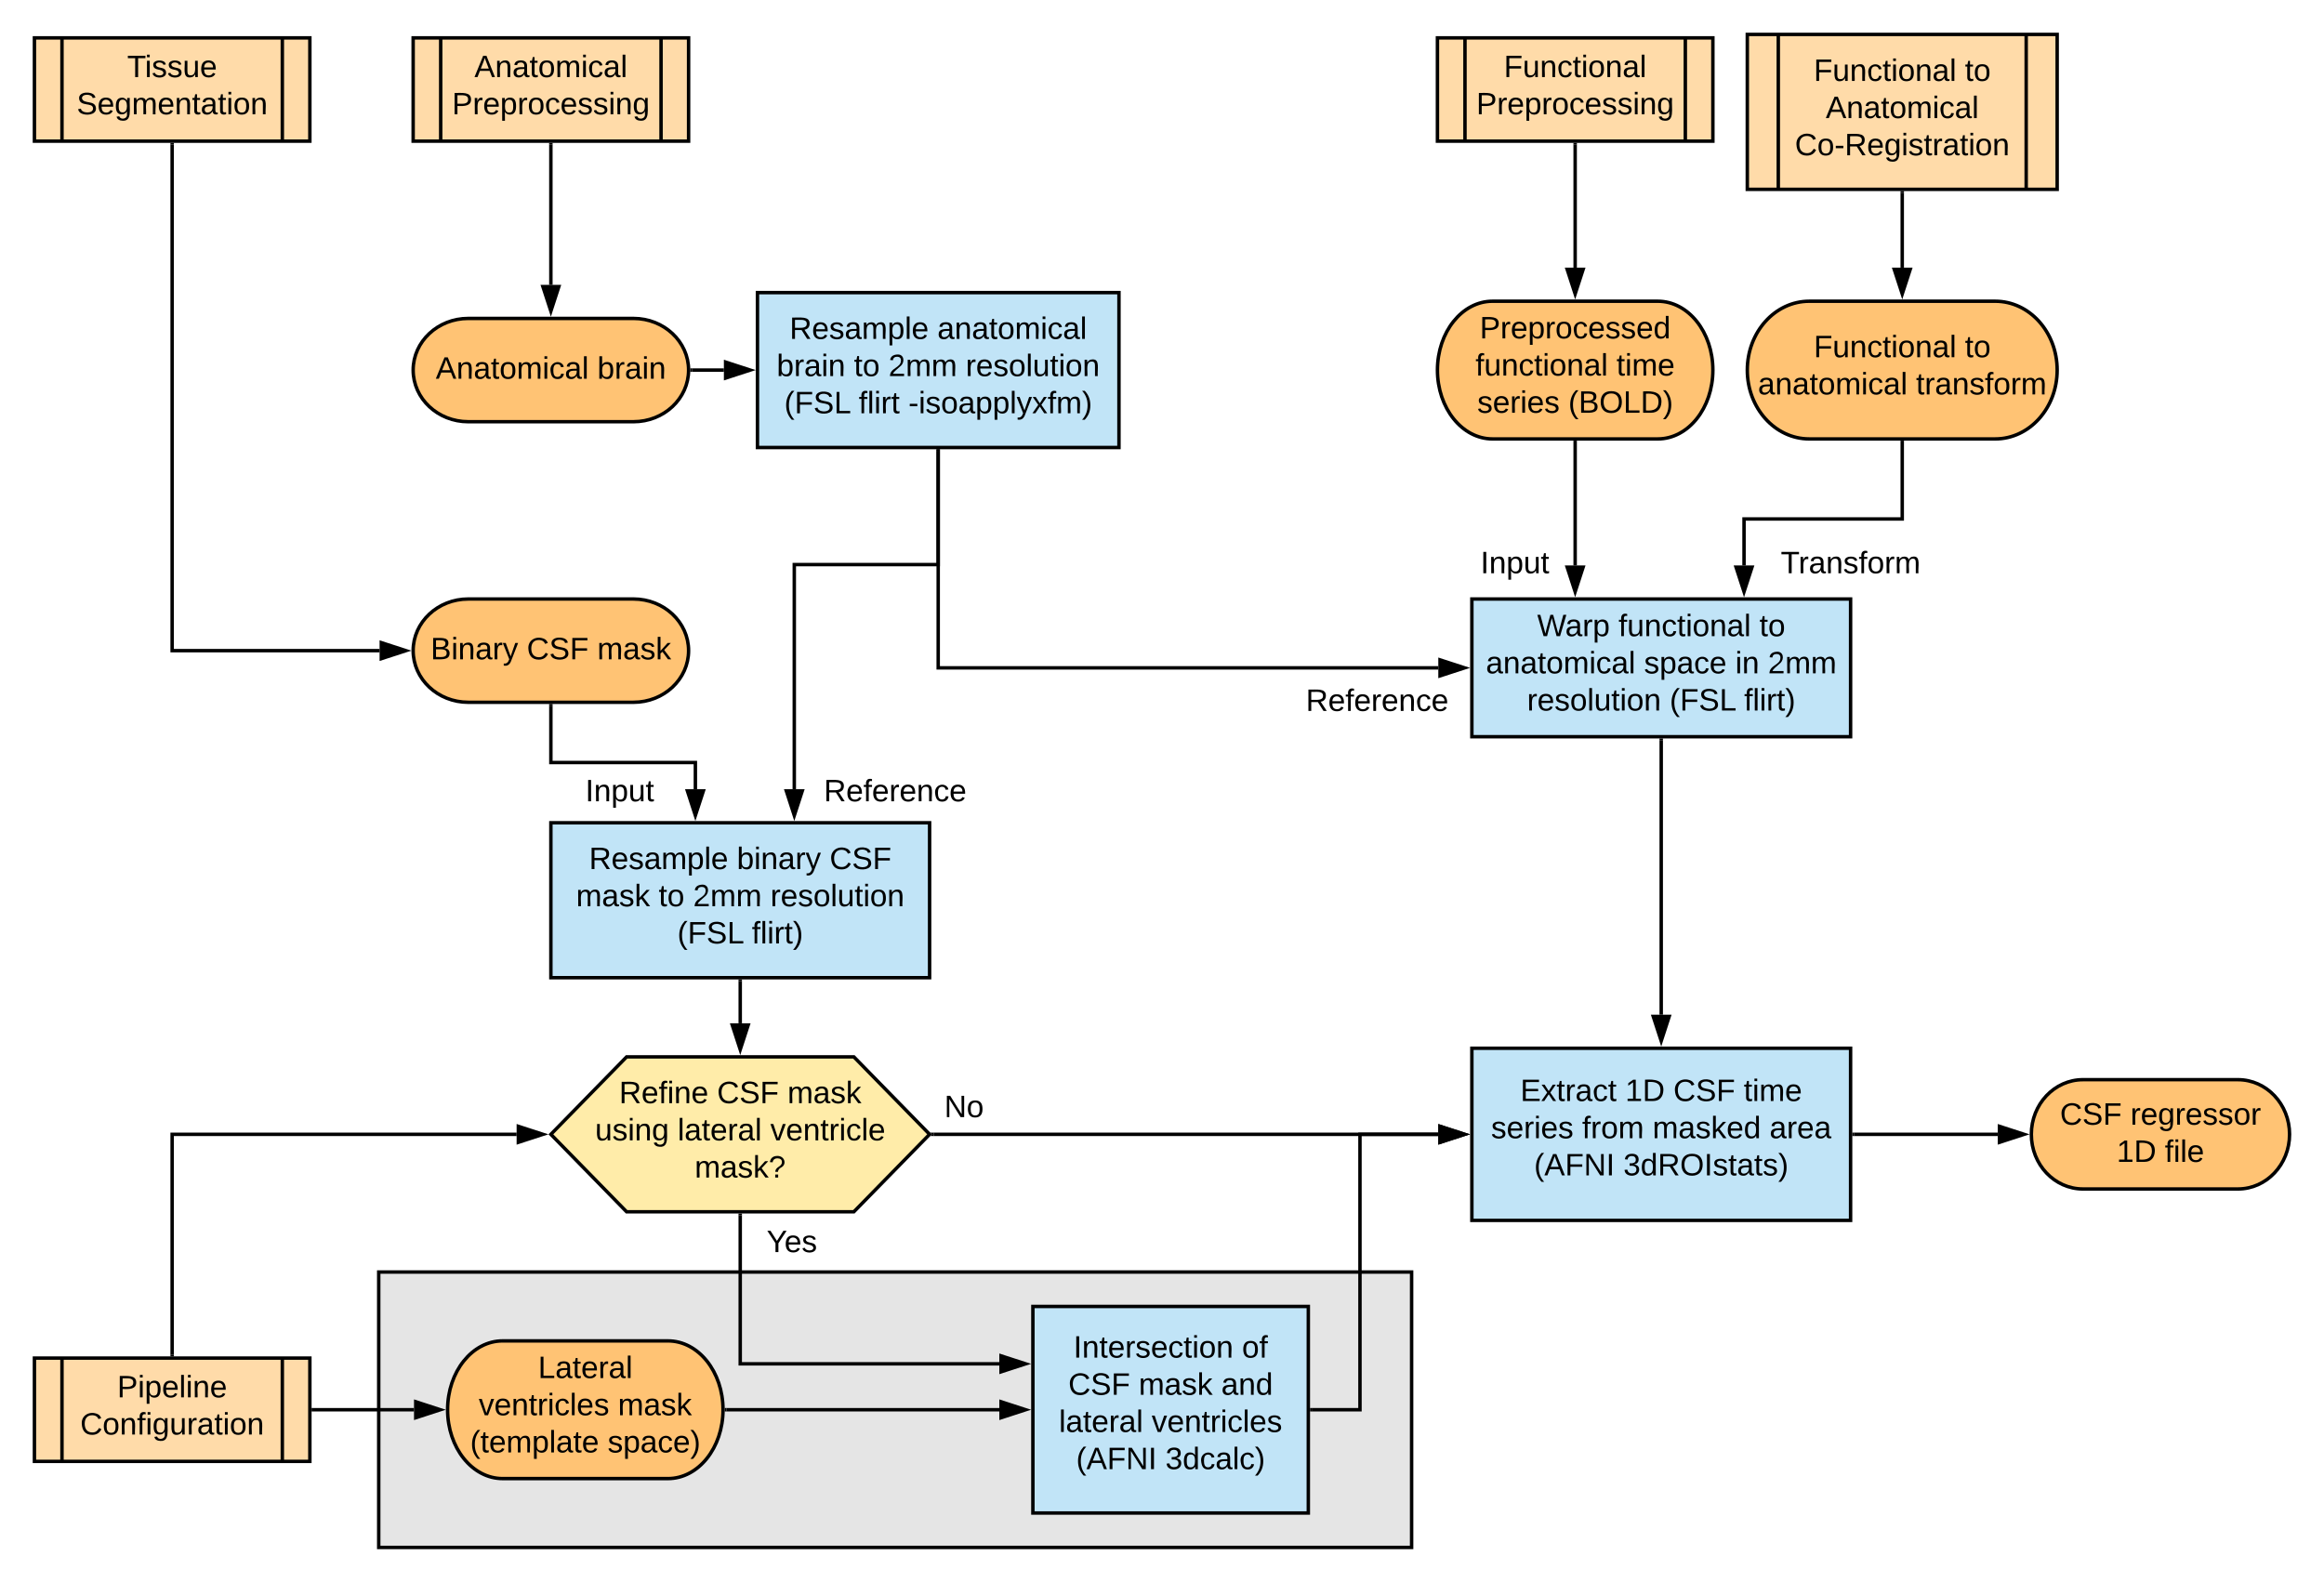<svg xmlns="http://www.w3.org/2000/svg" xmlns:xlink="http://www.w3.org/1999/xlink" xmlns:lucid="lucid" width="1350" height="919"><g transform="translate(-20 -10)" lucid:page-tab-id="0_0"><path d="M240 749h600v160H240z" stroke="#000" stroke-width="2" fill="#e5e5e5"/><path d="M340 488h220v90H340z" stroke="#000" stroke-width="2" fill="#c1e4f7"/><use xlink:href="#a" transform="matrix(1,0,0,1,345,493) translate(17.175 21.9)"/><use xlink:href="#b" transform="matrix(1,0,0,1,345,493) translate(103.025 21.9)"/><use xlink:href="#c" transform="matrix(1,0,0,1,345,493) translate(156.925 21.9)"/><use xlink:href="#d" transform="matrix(1,0,0,1,345,493) translate(9.65 43.5)"/><use xlink:href="#e" transform="matrix(1,0,0,1,345,493) translate(57.6 43.5)"/><use xlink:href="#f" transform="matrix(1,0,0,1,345,493) translate(77.6 43.5)"/><use xlink:href="#g" transform="matrix(1,0,0,1,345,493) translate(122.5 43.5)"/><use xlink:href="#h" transform="matrix(1,0,0,1,345,493) translate(68.475 65.1)"/><use xlink:href="#i" transform="matrix(1,0,0,1,345,493) translate(111.725 65.1)"/><path d="M388 358c17.67 0 32 13.43 32 30s-14.33 30-32 30h-96c-17.67 0-32-13.43-32-30s14.33-30 32-30z" stroke="#000" stroke-width="2" fill="#ffc374"/><use xlink:href="#j" transform="matrix(1,0,0,1,265,363) translate(5.125 30.025)"/><use xlink:href="#k" transform="matrix(1,0,0,1,265,363) translate(61.025 30.025)"/><use xlink:href="#l" transform="matrix(1,0,0,1,265,363) translate(101.925 30.025)"/><path d="M388 195c17.67 0 32 13.43 32 30s-14.33 30-32 30h-96c-17.67 0-32-13.43-32-30s14.33-30 32-30z" stroke="#000" stroke-width="2" fill="#ffc374"/><use xlink:href="#m" transform="matrix(1,0,0,1,265,200) translate(8.125 30.025)"/><use xlink:href="#n" transform="matrix(1,0,0,1,265,200) translate(101.975 30.025)"/><path d="M408 789c17.67 0 32 17.9 32 40s-14.33 40-32 40h-96c-17.67 0-32-17.9-32-40s14.33-40 32-40z" stroke="#000" stroke-width="2" fill="#ffc374"/><use xlink:href="#o" transform="matrix(1,0,0,1,285,794) translate(47.555 16.587)"/><use xlink:href="#p" transform="matrix(1,0,0,1,285,794) translate(13.1 38.188)"/><use xlink:href="#q" transform="matrix(1,0,0,1,285,794) translate(93.95 38.188)"/><use xlink:href="#r" transform="matrix(1,0,0,1,285,794) translate(8.105 59.788)"/><use xlink:href="#s" transform="matrix(1,0,0,1,285,794) translate(87.955 59.788)"/><path d="M620 769h160v120H620z" stroke="#000" stroke-width="2" fill="#c1e4f7"/><use xlink:href="#t" transform="matrix(1,0,0,1,625,774) translate(18.55 24.712)"/><use xlink:href="#u" transform="matrix(1,0,0,1,625,774) translate(116.45 24.712)"/><use xlink:href="#k" transform="matrix(1,0,0,1,625,774) translate(15.575 46.312)"/><use xlink:href="#d" transform="matrix(1,0,0,1,625,774) translate(56.475 46.312)"/><use xlink:href="#v" transform="matrix(1,0,0,1,625,774) translate(104.425 46.312)"/><use xlink:href="#w" transform="matrix(1,0,0,1,625,774) translate(10.15 67.913)"/><use xlink:href="#x" transform="matrix(1,0,0,1,625,774) translate(64 67.913)"/><use xlink:href="#y" transform="matrix(1,0,0,1,625,774) translate(20.125 89.513)"/><use xlink:href="#z" transform="matrix(1,0,0,1,625,774) translate(71.975 89.513)"/><path d="M340 420v33h83.94v15.5" stroke="#000" stroke-width="2" fill="none"/><path d="M341 420.03h-2V419h2z"/><path d="M423.94 483.76l-4.63-14.26h9.28z" stroke="#000" stroke-width="2"/><path d="M983 185c17.67 0 32 17.9 32 40s-14.33 40-32 40h-96c-17.67 0-32-17.9-32-40s14.33-40 32-40z" stroke="#000" stroke-width="2" fill="#ffc374"/><use xlink:href="#A" transform="matrix(1,0,0,1,860,190) translate(19.555 16.587)"/><use xlink:href="#B" transform="matrix(1,0,0,1,860,190) translate(17.1 38.188)"/><use xlink:href="#C" transform="matrix(1,0,0,1,860,190) translate(99 38.188)"/><use xlink:href="#D" transform="matrix(1,0,0,1,860,190) translate(18.13 59.788)"/><use xlink:href="#E" transform="matrix(1,0,0,1,860,190) translate(71.03 59.788)"/><path d="M460 180h210v90H460z" stroke="#000" stroke-width="2" fill="#c1e4f7"/><use xlink:href="#a" transform="matrix(1,0,0,1,465,185) translate(13.65 21.9)"/><use xlink:href="#F" transform="matrix(1,0,0,1,465,185) translate(99.5 21.9)"/><use xlink:href="#G" transform="matrix(1,0,0,1,465,185) translate(6.175 43.5)"/><use xlink:href="#e" transform="matrix(1,0,0,1,465,185) translate(51.075 43.5)"/><use xlink:href="#f" transform="matrix(1,0,0,1,465,185) translate(71.075 43.5)"/><use xlink:href="#g" transform="matrix(1,0,0,1,465,185) translate(115.975 43.5)"/><use xlink:href="#h" transform="matrix(1,0,0,1,465,185) translate(10.575 65.1)"/><use xlink:href="#H" transform="matrix(1,0,0,1,465,185) translate(53.825 65.1)"/><use xlink:href="#I" transform="matrix(1,0,0,1,465,185) translate(82.675 65.1)"/><path d="M422 225h18.5" stroke="#000" stroke-width="2" fill="none"/><path d="M422.03 226h-1.1l.07-.96v-.32l-.06-.72h1.1z"/><path d="M455.76 225l-14.26 4.64v-9.28z" stroke="#000" stroke-width="2"/><path d="M565 272v66h-83.6v130.5" stroke="#000" stroke-width="2" fill="none"/><path d="M566 272.03h-2V271h2z"/><path d="M481.4 483.76l-4.63-14.26h9.27z" stroke="#000" stroke-width="2"/><path d="M875 358h220v80H875z" stroke="#000" stroke-width="2" fill="#c1e4f7"/><use xlink:href="#J" transform="matrix(1,0,0,1,880,363) translate(32.925 16.587)"/><use xlink:href="#B" transform="matrix(1,0,0,1,880,363) translate(80.175 16.587)"/><use xlink:href="#K" transform="matrix(1,0,0,1,880,363) translate(162.075 16.587)"/><use xlink:href="#L" transform="matrix(1,0,0,1,880,363) translate(3.15 38.188)"/><use xlink:href="#M" transform="matrix(1,0,0,1,880,363) translate(95 38.188)"/><use xlink:href="#N" transform="matrix(1,0,0,1,880,363) translate(148 38.188)"/><use xlink:href="#O" transform="matrix(1,0,0,1,880,363) translate(166.95 38.188)"/><use xlink:href="#P" transform="matrix(1,0,0,1,880,363) translate(27.05 59.788)"/><use xlink:href="#h" transform="matrix(1,0,0,1,880,363) translate(109.9 59.788)"/><use xlink:href="#i" transform="matrix(1,0,0,1,880,363) translate(153.15 59.788)"/><path d="M1179 185c19.88 0 36 17.9 36 40s-16.12 40-36 40h-108c-19.88 0-36-17.9-36-40s16.12-40 36-40z" stroke="#000" stroke-width="2" fill="#ffc374"/><use xlink:href="#Q" transform="matrix(1,0,0,1,1040,190) translate(33.58 27.525)"/><use xlink:href="#K" transform="matrix(1,0,0,1,1040,190) translate(121.43 27.525)"/><use xlink:href="#L" transform="matrix(1,0,0,1,1040,190) translate(1.155 49.125)"/><use xlink:href="#R" transform="matrix(1,0,0,1,1040,190) translate(93.005 49.125)"/><path d="M875 619h220v100H875z" stroke="#000" stroke-width="2" fill="#c1e4f7"/><use xlink:href="#S" transform="matrix(1,0,0,1,880,624) translate(23.15 25.65)"/><use xlink:href="#T" transform="matrix(1,0,0,1,880,624) translate(84.1 25.65)"/><use xlink:href="#k" transform="matrix(1,0,0,1,880,624) translate(112.05 25.65)"/><use xlink:href="#C" transform="matrix(1,0,0,1,880,624) translate(152.95 25.65)"/><use xlink:href="#D" transform="matrix(1,0,0,1,880,624) translate(6.15 47.25)"/><use xlink:href="#U" transform="matrix(1,0,0,1,880,624) translate(59.05 47.25)"/><use xlink:href="#V" transform="matrix(1,0,0,1,880,624) translate(99.95 47.25)"/><use xlink:href="#W" transform="matrix(1,0,0,1,880,624) translate(167.9 47.25)"/><use xlink:href="#y" transform="matrix(1,0,0,1,880,624) translate(31.125 68.85)"/><use xlink:href="#X" transform="matrix(1,0,0,1,880,624) translate(82.975 68.85)"/><path d="M782 829h28V669h45.5" stroke="#000" stroke-width="2" fill="none"/><path d="M782.03 830H781v-2h1.03z"/><path d="M870.76 669l-14.26 4.64v-9.28z" stroke="#000" stroke-width="2"/><path d="M985 440v159.5" stroke="#000" stroke-width="2" fill="none"/><path d="M986 440.03h-2V439h2z"/><path d="M985 614.76l-4.64-14.26h9.28z" stroke="#000" stroke-width="2"/><path d="M1320 637.25c16.57 0 30 14.2 30 31.75 0 17.54-13.43 31.75-30 31.75h-90c-16.57 0-30-14.2-30-31.75 0-17.54 13.43-31.75 30-31.75z" stroke="#000" stroke-width="2" fill="#ffc374"/><use xlink:href="#Y" transform="matrix(1,0,0,1,1205,642.25) translate(11.63 21.15)"/><use xlink:href="#Z" transform="matrix(1,0,0,1,1205,642.25) translate(52.53 21.15)"/><use xlink:href="#T" transform="matrix(1,0,0,1,1205,642.25) translate(44.58 42.75)"/><use xlink:href="#aa" transform="matrix(1,0,0,1,1205,642.25) translate(72.53 42.75)"/><path d="M565 272v126h290.5" stroke="#000" stroke-width="2" fill="none"/><path d="M566 272.03h-2V271h2z"/><path d="M870.76 398l-14.26 4.64v-9.28z" stroke="#000" stroke-width="2"/><path d="M935 267v71.5" stroke="#000" stroke-width="2" fill="none"/><path d="M936 267.03h-2V266h2z"/><path d="M935 353.76l-4.64-14.26h9.28z" stroke="#000" stroke-width="2"/><path d="M1125 267v44.5h-91.9v27" stroke="#000" stroke-width="2" fill="none"/><path d="M1126 267.03h-2V266h2z"/><path d="M1033.1 353.76l-4.64-14.26h9.28z" stroke="#000" stroke-width="2"/><path d="M780 308h240v60H780z" stroke="#000" stroke-opacity="0" stroke-width="2" fill="#fff" fill-opacity="0"/><g><use xlink:href="#ab" transform="matrix(1,0,0,1,785,313) translate(95 30.025)"/></g><path d="M700 388h240v60H700z" stroke="#000" stroke-opacity="0" stroke-width="2" fill="#fff" fill-opacity="0"/><g><use xlink:href="#ac" transform="matrix(1,0,0,1,705,393) translate(73.55 30.025)"/></g><path d="M975 308h240v60H975z" stroke="#000" stroke-opacity="0" stroke-width="2" fill="#fff" fill-opacity="0"/><g><use xlink:href="#ad" transform="matrix(1,0,0,1,980,313) translate(74.425 30.025)"/></g><path d="M260 453h240v60H260z" stroke="#000" stroke-opacity="0" stroke-width="2" fill="#fff" fill-opacity="0"/><g><use xlink:href="#ae" transform="matrix(1,0,0,1,265,458) translate(95 17.525)"/><use xlink:href="#af" transform="matrix(1,0,0,1,265,458) translate(115 39.125)"/></g><path d="M420 453h240v60H420z" stroke="#000" stroke-opacity="0" stroke-width="2" fill="#fff" fill-opacity="0"/><g><use xlink:href="#ag" transform="matrix(1,0,0,1,425,458) translate(73.55 17.525)"/><use xlink:href="#af" transform="matrix(1,0,0,1,425,458) translate(115 39.125)"/></g><path d="M384 624h132l44 45-44 45H384l-44-45z" stroke="#000" stroke-width="2" fill="#ffeca9"/><g><use xlink:href="#ah" transform="matrix(1,0,0,1,345,629) translate(34.63 21.9)"/><use xlink:href="#k" transform="matrix(1,0,0,1,345,629) translate(91.53 21.9)"/><use xlink:href="#q" transform="matrix(1,0,0,1,345,629) translate(132.43 21.9)"/><use xlink:href="#ai" transform="matrix(1,0,0,1,345,629) translate(20.68 43.5)"/><use xlink:href="#w" transform="matrix(1,0,0,1,345,629) translate(68.63 43.5)"/><use xlink:href="#aj" transform="matrix(1,0,0,1,345,629) translate(122.48 43.5)"/><use xlink:href="#ak" transform="matrix(1,0,0,1,345,629) translate(78.53 65.1)"/></g><path d="M450 580v24.5" stroke="#000" stroke-width="2" fill="none"/><path d="M451 580.03h-2V579h2z"/><path d="M450 619.76l-4.64-14.26h9.28z" stroke="#000" stroke-width="2"/><path d="M450 716v86.33h150.5" stroke="#000" stroke-width="2" fill="none"/><path d="M451 716.03h-2V715h2z"/><path d="M615.76 802.33l-14.26 4.64v-9.27z" stroke="#000" stroke-width="2"/><path d="M562.4 669h293.1" stroke="#000" stroke-width="2" fill="none"/><path d="M562.42 670h-2l.98-1-.98-1h2z"/><path d="M870.76 669l-14.26 4.64v-9.28z" stroke="#000" stroke-width="2"/><path d="M442 829h158.5" stroke="#000" stroke-width="2" fill="none"/><path d="M442.03 830h-1.1l.07-1-.03-1h1.06z"/><path d="M615.76 829l-14.26 4.64v-9.28z" stroke="#000" stroke-width="2"/><path d="M1097 669h83.5" stroke="#000" stroke-width="2" fill="none"/><path d="M1097.03 670H1096v-2h1.03z"/><path d="M1195.76 669l-14.26 4.64v-9.28z" stroke="#000" stroke-width="2"/><path d="M360 702.4h240v60H360z" stroke="#000" stroke-opacity="0" stroke-width="2" fill="#fff" fill-opacity="0"/><g><use xlink:href="#al" transform="matrix(1,0,0,1,365,707.4) translate(100.325 30.025)"/></g><path d="M460 624h240v60H460z" stroke="#000" stroke-opacity="0" stroke-width="2" fill="#fff" fill-opacity="0"/><g><use xlink:href="#am" transform="matrix(1,0,0,1,465,629) translate(103.525 30.025)"/></g><a xlink:href="http://fcp-indi.github.io/docs/user/anat" target="_top"><path d="M260 32h160v60H260z" stroke="#000" stroke-width="2" fill="#ffdba9"/><path d="M276 32v60m128-60v60" stroke="#000" stroke-width="2" fill="none"/><use xlink:href="#an" transform="matrix(1,0,0,1,285,37) translate(10.575 17.8)"/><use xlink:href="#ao" transform="matrix(1,0,0,1,285,37) translate(-2.425 39.4)"/><path class="lucid-link lucid-hotspot lucid-overlay-hotspot" d="M260 32h160v60H260zM276 32v60m128-60v60" fill="none"/></a><a xlink:href="http://fcp-indi.github.io/docs/user/func" target="_top"><path d="M855 32h160v60H855z" stroke="#000" stroke-width="2" fill="#ffdba9"/><path d="M871 32v60m128-60v60" stroke="#000" stroke-width="2" fill="none"/><use xlink:href="#ap" transform="matrix(1,0,0,1,880,37) translate(13.575 17.8)"/><use xlink:href="#ao" transform="matrix(1,0,0,1,880,37) translate(-2.425 39.4)"/><path class="lucid-link lucid-hotspot lucid-overlay-hotspot" d="M855 32h160v60H855zM871 32v60m128-60v60" fill="none"/></a><path d="M40 32h160v60H40z" stroke="#000" stroke-width="2" fill="#ffdba9"/><path d="M56 32v60m128-60v60" stroke="#000" stroke-width="2" fill="none"/><g><use xlink:href="#aq" transform="matrix(1,0,0,1,65,37) translate(28.875 17.8)"/><use xlink:href="#ar" transform="matrix(1,0,0,1,65,37) translate(-0.45 39.4)"/></g><path d="M1035 30h180v90h-180z" stroke="#000" stroke-width="2" fill="#ffdba9"/><path d="M1053 30v90m144-90v90" stroke="#000" stroke-width="2" fill="none"/><g><use xlink:href="#Q" transform="matrix(1,0,0,1,1062.5,35) translate(11.075 22)"/><use xlink:href="#K" transform="matrix(1,0,0,1,1062.5,35) translate(98.925 22)"/><use xlink:href="#as" transform="matrix(1,0,0,1,1062.5,35) translate(18.075 43.6)"/><use xlink:href="#at" transform="matrix(1,0,0,1,1062.5,35) translate(0.15 65.2)"/></g><a xlink:href="http://fcp-indi.github.io/docs/user/pipeline_config" target="_top"><path d="M40 799h160v60H40z" stroke="#000" stroke-width="2" fill="#ffdba9"/><path d="M56 799v60m128-60v60" stroke="#000" stroke-width="2" fill="none"/><use xlink:href="#au" transform="matrix(1,0,0,1,65,804) translate(23.075 17.8)"/><use xlink:href="#av" transform="matrix(1,0,0,1,65,804) translate(1.6 39.4)"/><path class="lucid-link lucid-hotspot lucid-overlay-hotspot" d="M40 799h160v60H40zM56 799v60m128-60v60" fill="none"/></a><path d="M340 94v81.5" stroke="#000" stroke-width="2" fill="none"/><path d="M341 94.03h-2V93h2z"/><path d="M340 190.76l-4.64-14.26h9.28z" stroke="#000" stroke-width="2"/><path d="M202 829h58.5" stroke="#000" stroke-width="2" fill="none"/><path d="M202.03 830H201v-2h1.03z"/><path d="M275.76 829l-14.26 4.64v-9.28z" stroke="#000" stroke-width="2"/><path d="M935 94v71.5" stroke="#000" stroke-width="2" fill="none"/><path d="M936 94.03h-2V93h2z"/><path d="M935 180.76l-4.64-14.26h9.28z" stroke="#000" stroke-width="2"/><path d="M1125 122v43.5" stroke="#000" stroke-width="2" fill="none"/><path d="M1126 122.03h-2V121h2z"/><path d="M1125 180.76l-4.64-14.26h9.28z" stroke="#000" stroke-width="2"/><path d="M120 797V669h200.1" stroke="#000" stroke-width="2" fill="none"/><path d="M121 798h-2v-1.03h2z"/><path d="M335.37 669l-14.27 4.64v-9.28z" stroke="#000" stroke-width="2"/><path d="M120 94v294h120.5" stroke="#000" stroke-width="2" fill="none"/><path d="M121 94.03h-2V93h2z"/><path d="M255.76 388l-14.26 4.64v-9.28z" stroke="#000" stroke-width="2"/><defs><path d="M233-177c-1 41-23 64-60 70L243 0h-38l-65-103H63V0H30v-248c88 3 205-21 203 71zM63-129c60-2 137 13 137-47 0-61-80-42-137-45v92" id="aw"/><path d="M100-194c63 0 86 42 84 106H49c0 40 14 67 53 68 26 1 43-12 49-29l28 8c-11 28-37 45-77 45C44 4 14-33 15-96c1-61 26-98 85-98zm52 81c6-60-76-77-97-28-3 7-6 17-6 28h103" id="ax"/><path d="M135-143c-3-34-86-38-87 0 15 53 115 12 119 90S17 21 10-45l28-5c4 36 97 45 98 0-10-56-113-15-118-90-4-57 82-63 122-42 12 7 21 19 24 35" id="ay"/><path d="M141-36C126-15 110 5 73 4 37 3 15-17 15-53c-1-64 63-63 125-63 3-35-9-54-41-54-24 1-41 7-42 31l-33-3c5-37 33-52 76-52 45 0 72 20 72 64v82c-1 20 7 32 28 27v20c-31 9-61-2-59-35zM48-53c0 20 12 33 32 33 41-3 63-29 60-74-43 2-92-5-92 41" id="az"/><path d="M210-169c-67 3-38 105-44 169h-31v-121c0-29-5-50-35-48C34-165 62-65 56 0H25l-1-190h30c1 10-1 24 2 32 10-44 99-50 107 0 11-21 27-35 58-36 85-2 47 119 55 194h-31v-121c0-29-5-49-35-48" id="aA"/><path d="M115-194c55 1 70 41 70 98S169 2 115 4C84 4 66-9 55-30l1 105H24l-1-265h31l2 30c10-21 28-34 59-34zm-8 174c40 0 45-34 45-75s-6-73-45-74c-42 0-51 32-51 76 0 43 10 73 51 73" id="aB"/><path d="M24 0v-261h32V0H24" id="aC"/><g id="a"><use transform="matrix(0.05,0,0,0.05,0,0)" xlink:href="#aw"/><use transform="matrix(0.05,0,0,0.05,12.95,0)" xlink:href="#ax"/><use transform="matrix(0.05,0,0,0.05,22.95,0)" xlink:href="#ay"/><use transform="matrix(0.05,0,0,0.05,31.95,0)" xlink:href="#az"/><use transform="matrix(0.05,0,0,0.05,41.95,0)" xlink:href="#aA"/><use transform="matrix(0.05,0,0,0.05,56.9,0)" xlink:href="#aB"/><use transform="matrix(0.05,0,0,0.05,66.9,0)" xlink:href="#aC"/><use transform="matrix(0.05,0,0,0.05,70.85,0)" xlink:href="#ax"/></g><path d="M115-194c53 0 69 39 70 98 0 66-23 100-70 100C84 3 66-7 56-30L54 0H23l1-261h32v101c10-23 28-34 59-34zm-8 174c40 0 45-34 45-75 0-40-5-75-45-74-42 0-51 32-51 76 0 43 10 73 51 73" id="aD"/><path d="M24-231v-30h32v30H24zM24 0v-190h32V0H24" id="aE"/><path d="M117-194c89-4 53 116 60 194h-32v-121c0-31-8-49-39-48C34-167 62-67 57 0H25l-1-190h30c1 10-1 24 2 32 11-22 29-35 61-36" id="aF"/><path d="M114-163C36-179 61-72 57 0H25l-1-190h30c1 12-1 29 2 39 6-27 23-49 58-41v29" id="aG"/><path d="M179-190L93 31C79 59 56 82 12 73V49c39 6 53-20 64-50L1-190h34L92-34l54-156h33" id="aH"/><g id="b"><use transform="matrix(0.05,0,0,0.05,0,0)" xlink:href="#aD"/><use transform="matrix(0.05,0,0,0.05,10,0)" xlink:href="#aE"/><use transform="matrix(0.05,0,0,0.05,13.95,0)" xlink:href="#aF"/><use transform="matrix(0.05,0,0,0.05,23.95,0)" xlink:href="#az"/><use transform="matrix(0.05,0,0,0.05,33.95,0)" xlink:href="#aG"/><use transform="matrix(0.05,0,0,0.05,39.9,0)" xlink:href="#aH"/></g><path d="M212-179c-10-28-35-45-73-45-59 0-87 40-87 99 0 60 29 101 89 101 43 0 62-24 78-52l27 14C228-24 195 4 139 4 59 4 22-46 18-125c-6-104 99-153 187-111 19 9 31 26 39 46" id="aI"/><path d="M185-189c-5-48-123-54-124 2 14 75 158 14 163 119 3 78-121 87-175 55-17-10-28-26-33-46l33-7c5 56 141 63 141-1 0-78-155-14-162-118-5-82 145-84 179-34 5 7 8 16 11 25" id="aJ"/><path d="M63-220v92h138v28H63V0H30v-248h175v28H63" id="aK"/><g id="c"><use transform="matrix(0.05,0,0,0.05,0,0)" xlink:href="#aI"/><use transform="matrix(0.05,0,0,0.05,12.95,0)" xlink:href="#aJ"/><use transform="matrix(0.05,0,0,0.05,24.95,0)" xlink:href="#aK"/></g><path d="M143 0L79-87 56-68V0H24v-261h32v163l83-92h37l-77 82L181 0h-38" id="aL"/><g id="d"><use transform="matrix(0.05,0,0,0.05,0,0)" xlink:href="#aA"/><use transform="matrix(0.05,0,0,0.05,14.95,0)" xlink:href="#az"/><use transform="matrix(0.05,0,0,0.05,24.95,0)" xlink:href="#ay"/><use transform="matrix(0.05,0,0,0.05,33.95,0)" xlink:href="#aL"/></g><path d="M59-47c-2 24 18 29 38 22v24C64 9 27 4 27-40v-127H5v-23h24l9-43h21v43h35v23H59v120" id="aM"/><path d="M100-194c62-1 85 37 85 99 1 63-27 99-86 99S16-35 15-95c0-66 28-99 85-99zM99-20c44 1 53-31 53-75 0-43-8-75-51-75s-53 32-53 75 10 74 51 75" id="aN"/><g id="e"><use transform="matrix(0.05,0,0,0.05,0,0)" xlink:href="#aM"/><use transform="matrix(0.05,0,0,0.05,5,0)" xlink:href="#aN"/></g><path d="M101-251c82-7 93 87 43 132L82-64C71-53 59-42 53-27h129V0H18c2-99 128-94 128-182 0-28-16-43-45-43s-46 15-49 41l-32-3c6-41 34-60 81-64" id="aO"/><g id="f"><use transform="matrix(0.05,0,0,0.05,0,0)" xlink:href="#aO"/><use transform="matrix(0.05,0,0,0.05,10,0)" xlink:href="#aA"/><use transform="matrix(0.05,0,0,0.05,24.95,0)" xlink:href="#aA"/></g><path d="M84 4C-5 8 30-112 23-190h32v120c0 31 7 50 39 49 72-2 45-101 50-169h31l1 190h-30c-1-10 1-25-2-33-11 22-28 36-60 37" id="aP"/><g id="g"><use transform="matrix(0.05,0,0,0.05,0,0)" xlink:href="#aG"/><use transform="matrix(0.05,0,0,0.05,5.95,0)" xlink:href="#ax"/><use transform="matrix(0.05,0,0,0.05,15.95,0)" xlink:href="#ay"/><use transform="matrix(0.05,0,0,0.05,24.95,0)" xlink:href="#aN"/><use transform="matrix(0.05,0,0,0.05,34.95,0)" xlink:href="#aC"/><use transform="matrix(0.05,0,0,0.05,38.9,0)" xlink:href="#aP"/><use transform="matrix(0.05,0,0,0.05,48.9,0)" xlink:href="#aM"/><use transform="matrix(0.05,0,0,0.05,53.9,0)" xlink:href="#aE"/><use transform="matrix(0.05,0,0,0.05,57.85,0)" xlink:href="#aN"/><use transform="matrix(0.05,0,0,0.05,67.85,0)" xlink:href="#aF"/></g><path d="M87 75C49 33 22-17 22-94c0-76 28-126 65-167h31c-38 41-64 92-64 168S80 34 118 75H87" id="aQ"/><path d="M30 0v-248h33v221h125V0H30" id="aR"/><g id="h"><use transform="matrix(0.05,0,0,0.05,0,0)" xlink:href="#aQ"/><use transform="matrix(0.05,0,0,0.05,5.95,0)" xlink:href="#aK"/><use transform="matrix(0.05,0,0,0.05,16.9,0)" xlink:href="#aJ"/><use transform="matrix(0.05,0,0,0.05,28.9,0)" xlink:href="#aR"/></g><path d="M101-234c-31-9-42 10-38 44h38v23H63V0H32v-167H5v-23h27c-7-52 17-82 69-68v24" id="aS"/><path d="M33-261c38 41 65 92 65 168S71 34 33 75H2C39 34 66-17 66-93S39-220 2-261h31" id="aT"/><g id="i"><use transform="matrix(0.05,0,0,0.05,0,0)" xlink:href="#aS"/><use transform="matrix(0.05,0,0,0.05,5,0)" xlink:href="#aC"/><use transform="matrix(0.05,0,0,0.05,8.95,0)" xlink:href="#aE"/><use transform="matrix(0.05,0,0,0.05,12.9,0)" xlink:href="#aG"/><use transform="matrix(0.05,0,0,0.05,18.85,0)" xlink:href="#aM"/><use transform="matrix(0.05,0,0,0.05,23.85,0)" xlink:href="#aT"/></g><path d="M160-131c35 5 61 23 61 61C221 17 115-2 30 0v-248c76 3 177-17 177 60 0 33-19 50-47 57zm-97-11c50-1 110 9 110-42 0-47-63-36-110-37v79zm0 115c55-2 124 14 124-45 0-56-70-42-124-44v89" id="aU"/><g id="j"><use transform="matrix(0.05,0,0,0.05,0,0)" xlink:href="#aU"/><use transform="matrix(0.05,0,0,0.05,12,0)" xlink:href="#aE"/><use transform="matrix(0.05,0,0,0.05,15.95,0)" xlink:href="#aF"/><use transform="matrix(0.05,0,0,0.05,25.95,0)" xlink:href="#az"/><use transform="matrix(0.05,0,0,0.05,35.95,0)" xlink:href="#aG"/><use transform="matrix(0.05,0,0,0.05,41.9,0)" xlink:href="#aH"/></g><g id="k"><use transform="matrix(0.05,0,0,0.05,0,0)" xlink:href="#aI"/><use transform="matrix(0.05,0,0,0.05,12.95,0)" xlink:href="#aJ"/><use transform="matrix(0.05,0,0,0.05,24.95,0)" xlink:href="#aK"/></g><g id="l"><use transform="matrix(0.05,0,0,0.05,0,0)" xlink:href="#aA"/><use transform="matrix(0.05,0,0,0.05,14.95,0)" xlink:href="#az"/><use transform="matrix(0.05,0,0,0.05,24.95,0)" xlink:href="#ay"/><use transform="matrix(0.05,0,0,0.05,33.95,0)" xlink:href="#aL"/></g><path d="M205 0l-28-72H64L36 0H1l101-248h38L239 0h-34zm-38-99l-47-123c-12 45-31 82-46 123h93" id="aV"/><path d="M96-169c-40 0-48 33-48 73s9 75 48 75c24 0 41-14 43-38l32 2c-6 37-31 61-74 61-59 0-76-41-82-99-10-93 101-131 147-64 4 7 5 14 7 22l-32 3c-4-21-16-35-41-35" id="aW"/><g id="m"><use transform="matrix(0.05,0,0,0.05,0,0)" xlink:href="#aV"/><use transform="matrix(0.05,0,0,0.05,12,0)" xlink:href="#aF"/><use transform="matrix(0.05,0,0,0.05,22,0)" xlink:href="#az"/><use transform="matrix(0.05,0,0,0.05,32,0)" xlink:href="#aM"/><use transform="matrix(0.05,0,0,0.05,37,0)" xlink:href="#aN"/><use transform="matrix(0.05,0,0,0.05,47,0)" xlink:href="#aA"/><use transform="matrix(0.05,0,0,0.05,61.95,0)" xlink:href="#aE"/><use transform="matrix(0.05,0,0,0.05,65.9,0)" xlink:href="#aW"/><use transform="matrix(0.05,0,0,0.05,74.9,0)" xlink:href="#az"/><use transform="matrix(0.05,0,0,0.05,84.9,0)" xlink:href="#aC"/></g><g id="n"><use transform="matrix(0.05,0,0,0.05,0,0)" xlink:href="#aD"/><use transform="matrix(0.05,0,0,0.05,10,0)" xlink:href="#aG"/><use transform="matrix(0.05,0,0,0.05,15.95,0)" xlink:href="#az"/><use transform="matrix(0.05,0,0,0.05,25.95,0)" xlink:href="#aE"/><use transform="matrix(0.05,0,0,0.05,29.9,0)" xlink:href="#aF"/></g><g id="o"><use transform="matrix(0.05,0,0,0.05,0,0)" xlink:href="#aR"/><use transform="matrix(0.05,0,0,0.05,10,0)" xlink:href="#az"/><use transform="matrix(0.05,0,0,0.05,20,0)" xlink:href="#aM"/><use transform="matrix(0.05,0,0,0.05,25,0)" xlink:href="#ax"/><use transform="matrix(0.05,0,0,0.05,35,0)" xlink:href="#aG"/><use transform="matrix(0.05,0,0,0.05,40.95,0)" xlink:href="#az"/><use transform="matrix(0.05,0,0,0.05,50.95,0)" xlink:href="#aC"/></g><path d="M108 0H70L1-190h34L89-25l56-165h34" id="aX"/><g id="p"><use transform="matrix(0.05,0,0,0.05,0,0)" xlink:href="#aX"/><use transform="matrix(0.05,0,0,0.05,9,0)" xlink:href="#ax"/><use transform="matrix(0.05,0,0,0.05,19,0)" xlink:href="#aF"/><use transform="matrix(0.05,0,0,0.05,29,0)" xlink:href="#aM"/><use transform="matrix(0.05,0,0,0.05,34,0)" xlink:href="#aG"/><use transform="matrix(0.05,0,0,0.05,39.95,0)" xlink:href="#aE"/><use transform="matrix(0.05,0,0,0.05,43.9,0)" xlink:href="#aW"/><use transform="matrix(0.05,0,0,0.05,52.9,0)" xlink:href="#aC"/><use transform="matrix(0.05,0,0,0.05,56.85,0)" xlink:href="#ax"/><use transform="matrix(0.05,0,0,0.05,66.85,0)" xlink:href="#ay"/></g><g id="q"><use transform="matrix(0.05,0,0,0.05,0,0)" xlink:href="#aA"/><use transform="matrix(0.05,0,0,0.05,14.95,0)" xlink:href="#az"/><use transform="matrix(0.05,0,0,0.05,24.95,0)" xlink:href="#ay"/><use transform="matrix(0.05,0,0,0.05,33.95,0)" xlink:href="#aL"/></g><g id="r"><use transform="matrix(0.05,0,0,0.05,0,0)" xlink:href="#aQ"/><use transform="matrix(0.05,0,0,0.05,5.95,0)" xlink:href="#aM"/><use transform="matrix(0.05,0,0,0.05,10.95,0)" xlink:href="#ax"/><use transform="matrix(0.05,0,0,0.05,20.95,0)" xlink:href="#aA"/><use transform="matrix(0.05,0,0,0.05,35.9,0)" xlink:href="#aB"/><use transform="matrix(0.05,0,0,0.05,45.9,0)" xlink:href="#aC"/><use transform="matrix(0.05,0,0,0.05,49.85,0)" xlink:href="#az"/><use transform="matrix(0.05,0,0,0.05,59.85,0)" xlink:href="#aM"/><use transform="matrix(0.05,0,0,0.05,64.85,0)" xlink:href="#ax"/></g><g id="s"><use transform="matrix(0.05,0,0,0.05,0,0)" xlink:href="#ay"/><use transform="matrix(0.05,0,0,0.05,9,0)" xlink:href="#aB"/><use transform="matrix(0.05,0,0,0.05,19,0)" xlink:href="#az"/><use transform="matrix(0.05,0,0,0.05,29,0)" xlink:href="#aW"/><use transform="matrix(0.05,0,0,0.05,38,0)" xlink:href="#ax"/><use transform="matrix(0.05,0,0,0.05,48,0)" xlink:href="#aT"/></g><path d="M33 0v-248h34V0H33" id="aY"/><g id="t"><use transform="matrix(0.05,0,0,0.05,0,0)" xlink:href="#aY"/><use transform="matrix(0.05,0,0,0.05,5,0)" xlink:href="#aF"/><use transform="matrix(0.05,0,0,0.05,15,0)" xlink:href="#aM"/><use transform="matrix(0.05,0,0,0.05,20,0)" xlink:href="#ax"/><use transform="matrix(0.05,0,0,0.05,30,0)" xlink:href="#aG"/><use transform="matrix(0.05,0,0,0.05,35.95,0)" xlink:href="#ay"/><use transform="matrix(0.05,0,0,0.05,44.95,0)" xlink:href="#ax"/><use transform="matrix(0.05,0,0,0.05,54.95,0)" xlink:href="#aW"/><use transform="matrix(0.05,0,0,0.05,63.95,0)" xlink:href="#aM"/><use transform="matrix(0.05,0,0,0.05,68.95,0)" xlink:href="#aE"/><use transform="matrix(0.05,0,0,0.05,72.9,0)" xlink:href="#aN"/><use transform="matrix(0.05,0,0,0.05,82.9,0)" xlink:href="#aF"/></g><g id="u"><use transform="matrix(0.05,0,0,0.05,0,0)" xlink:href="#aN"/><use transform="matrix(0.05,0,0,0.05,10,0)" xlink:href="#aS"/></g><path d="M85-194c31 0 48 13 60 33l-1-100h32l1 261h-30c-2-10 0-23-3-31C134-8 116 4 85 4 32 4 16-35 15-94c0-66 23-100 70-100zm9 24c-40 0-46 34-46 75 0 40 6 74 45 74 42 0 51-32 51-76 0-42-9-74-50-73" id="aZ"/><g id="v"><use transform="matrix(0.05,0,0,0.05,0,0)" xlink:href="#az"/><use transform="matrix(0.05,0,0,0.05,10,0)" xlink:href="#aF"/><use transform="matrix(0.05,0,0,0.05,20,0)" xlink:href="#aZ"/></g><g id="w"><use transform="matrix(0.05,0,0,0.05,0,0)" xlink:href="#aC"/><use transform="matrix(0.05,0,0,0.05,3.95,0)" xlink:href="#az"/><use transform="matrix(0.05,0,0,0.05,13.95,0)" xlink:href="#aM"/><use transform="matrix(0.05,0,0,0.05,18.95,0)" xlink:href="#ax"/><use transform="matrix(0.05,0,0,0.05,28.95,0)" xlink:href="#aG"/><use transform="matrix(0.05,0,0,0.05,34.9,0)" xlink:href="#az"/><use transform="matrix(0.05,0,0,0.05,44.9,0)" xlink:href="#aC"/></g><g id="x"><use transform="matrix(0.05,0,0,0.05,0,0)" xlink:href="#aX"/><use transform="matrix(0.05,0,0,0.05,9,0)" xlink:href="#ax"/><use transform="matrix(0.05,0,0,0.05,19,0)" xlink:href="#aF"/><use transform="matrix(0.05,0,0,0.05,29,0)" xlink:href="#aM"/><use transform="matrix(0.05,0,0,0.05,34,0)" xlink:href="#aG"/><use transform="matrix(0.05,0,0,0.05,39.95,0)" xlink:href="#aE"/><use transform="matrix(0.05,0,0,0.05,43.9,0)" xlink:href="#aW"/><use transform="matrix(0.05,0,0,0.05,52.9,0)" xlink:href="#aC"/><use transform="matrix(0.05,0,0,0.05,56.85,0)" xlink:href="#ax"/><use transform="matrix(0.05,0,0,0.05,66.85,0)" xlink:href="#ay"/></g><path d="M190 0L58-211 59 0H30v-248h39L202-35l-2-213h31V0h-41" id="ba"/><g id="y"><use transform="matrix(0.05,0,0,0.05,0,0)" xlink:href="#aQ"/><use transform="matrix(0.05,0,0,0.05,5.95,0)" xlink:href="#aV"/><use transform="matrix(0.05,0,0,0.05,17.95,0)" xlink:href="#aK"/><use transform="matrix(0.05,0,0,0.05,28.9,0)" xlink:href="#ba"/><use transform="matrix(0.05,0,0,0.05,41.85,0)" xlink:href="#aY"/></g><path d="M126-127c33 6 58 20 58 59 0 88-139 92-164 29-3-8-5-16-6-25l32-3c6 27 21 44 54 44 32 0 52-15 52-46 0-38-36-46-79-43v-28c39 1 72-4 72-42 0-27-17-43-46-43-28 0-47 15-49 41l-32-3c6-42 35-63 81-64 48-1 79 21 79 65 0 36-21 52-52 59" id="bb"/><g id="z"><use transform="matrix(0.05,0,0,0.05,0,0)" xlink:href="#bb"/><use transform="matrix(0.05,0,0,0.05,10,0)" xlink:href="#aZ"/><use transform="matrix(0.05,0,0,0.05,20,0)" xlink:href="#aW"/><use transform="matrix(0.05,0,0,0.05,29,0)" xlink:href="#az"/><use transform="matrix(0.05,0,0,0.05,39,0)" xlink:href="#aC"/><use transform="matrix(0.05,0,0,0.05,42.95,0)" xlink:href="#aW"/><use transform="matrix(0.05,0,0,0.05,51.95,0)" xlink:href="#aT"/></g><path d="M30-248c87 1 191-15 191 75 0 78-77 80-158 76V0H30v-248zm33 125c57 0 124 11 124-50 0-59-68-47-124-48v98" id="bc"/><g id="A"><use transform="matrix(0.05,0,0,0.05,0,0)" xlink:href="#bc"/><use transform="matrix(0.05,0,0,0.05,12,0)" xlink:href="#aG"/><use transform="matrix(0.05,0,0,0.05,17.95,0)" xlink:href="#ax"/><use transform="matrix(0.05,0,0,0.05,27.95,0)" xlink:href="#aB"/><use transform="matrix(0.05,0,0,0.05,37.95,0)" xlink:href="#aG"/><use transform="matrix(0.05,0,0,0.05,43.9,0)" xlink:href="#aN"/><use transform="matrix(0.05,0,0,0.05,53.9,0)" xlink:href="#aW"/><use transform="matrix(0.05,0,0,0.05,62.9,0)" xlink:href="#ax"/><use transform="matrix(0.05,0,0,0.05,72.9,0)" xlink:href="#ay"/><use transform="matrix(0.05,0,0,0.05,81.9,0)" xlink:href="#ay"/><use transform="matrix(0.05,0,0,0.05,90.9,0)" xlink:href="#ax"/><use transform="matrix(0.05,0,0,0.05,100.9,0)" xlink:href="#aZ"/></g><g id="B"><use transform="matrix(0.05,0,0,0.05,0,0)" xlink:href="#aS"/><use transform="matrix(0.05,0,0,0.05,5,0)" xlink:href="#aP"/><use transform="matrix(0.05,0,0,0.05,15,0)" xlink:href="#aF"/><use transform="matrix(0.05,0,0,0.05,25,0)" xlink:href="#aW"/><use transform="matrix(0.05,0,0,0.05,34,0)" xlink:href="#aM"/><use transform="matrix(0.05,0,0,0.05,39,0)" xlink:href="#aE"/><use transform="matrix(0.05,0,0,0.05,42.95,0)" xlink:href="#aN"/><use transform="matrix(0.05,0,0,0.05,52.95,0)" xlink:href="#aF"/><use transform="matrix(0.05,0,0,0.05,62.95,0)" xlink:href="#az"/><use transform="matrix(0.05,0,0,0.05,72.95,0)" xlink:href="#aC"/></g><g id="C"><use transform="matrix(0.05,0,0,0.05,0,0)" xlink:href="#aM"/><use transform="matrix(0.05,0,0,0.05,5,0)" xlink:href="#aE"/><use transform="matrix(0.05,0,0,0.05,8.95,0)" xlink:href="#aA"/><use transform="matrix(0.05,0,0,0.05,23.9,0)" xlink:href="#ax"/></g><g id="D"><use transform="matrix(0.05,0,0,0.05,0,0)" xlink:href="#ay"/><use transform="matrix(0.05,0,0,0.05,9,0)" xlink:href="#ax"/><use transform="matrix(0.05,0,0,0.05,19,0)" xlink:href="#aG"/><use transform="matrix(0.05,0,0,0.05,24.95,0)" xlink:href="#aE"/><use transform="matrix(0.05,0,0,0.05,28.9,0)" xlink:href="#ax"/><use transform="matrix(0.05,0,0,0.05,38.9,0)" xlink:href="#ay"/></g><path d="M140-251c81 0 123 46 123 126C263-46 219 4 140 4 59 4 17-45 17-125s42-126 123-126zm0 227c63 0 89-41 89-101s-29-99-89-99c-61 0-89 39-89 99S79-25 140-24" id="bd"/><path d="M30-248c118-7 216 8 213 122C240-48 200 0 122 0H30v-248zM63-27c89 8 146-16 146-99s-60-101-146-95v194" id="be"/><g id="E"><use transform="matrix(0.05,0,0,0.05,0,0)" xlink:href="#aQ"/><use transform="matrix(0.05,0,0,0.05,5.95,0)" xlink:href="#aU"/><use transform="matrix(0.05,0,0,0.05,17.95,0)" xlink:href="#bd"/><use transform="matrix(0.05,0,0,0.05,31.95,0)" xlink:href="#aR"/><use transform="matrix(0.05,0,0,0.05,41.95,0)" xlink:href="#be"/><use transform="matrix(0.05,0,0,0.05,54.9,0)" xlink:href="#aT"/></g><g id="F"><use transform="matrix(0.05,0,0,0.05,0,0)" xlink:href="#az"/><use transform="matrix(0.05,0,0,0.05,10,0)" xlink:href="#aF"/><use transform="matrix(0.05,0,0,0.05,20,0)" xlink:href="#az"/><use transform="matrix(0.05,0,0,0.05,30,0)" xlink:href="#aM"/><use transform="matrix(0.05,0,0,0.05,35,0)" xlink:href="#aN"/><use transform="matrix(0.05,0,0,0.05,45,0)" xlink:href="#aA"/><use transform="matrix(0.05,0,0,0.05,59.95,0)" xlink:href="#aE"/><use transform="matrix(0.05,0,0,0.05,63.9,0)" xlink:href="#aW"/><use transform="matrix(0.05,0,0,0.05,72.9,0)" xlink:href="#az"/><use transform="matrix(0.05,0,0,0.05,82.9,0)" xlink:href="#aC"/></g><g id="G"><use transform="matrix(0.05,0,0,0.05,0,0)" xlink:href="#aD"/><use transform="matrix(0.05,0,0,0.05,10,0)" xlink:href="#aG"/><use transform="matrix(0.05,0,0,0.05,15.95,0)" xlink:href="#az"/><use transform="matrix(0.05,0,0,0.05,25.95,0)" xlink:href="#aE"/><use transform="matrix(0.05,0,0,0.05,29.9,0)" xlink:href="#aF"/></g><g id="H"><use transform="matrix(0.05,0,0,0.05,0,0)" xlink:href="#aS"/><use transform="matrix(0.05,0,0,0.05,5,0)" xlink:href="#aC"/><use transform="matrix(0.05,0,0,0.05,8.95,0)" xlink:href="#aE"/><use transform="matrix(0.05,0,0,0.05,12.9,0)" xlink:href="#aG"/><use transform="matrix(0.05,0,0,0.05,18.85,0)" xlink:href="#aM"/></g><path d="M16-82v-28h88v28H16" id="bf"/><path d="M141 0L90-78 38 0H4l68-98-65-92h35l48 74 47-74h35l-64 92 68 98h-35" id="bg"/><g id="I"><use transform="matrix(0.05,0,0,0.05,0,0)" xlink:href="#bf"/><use transform="matrix(0.05,0,0,0.05,5.95,0)" xlink:href="#aE"/><use transform="matrix(0.05,0,0,0.05,9.9,0)" xlink:href="#ay"/><use transform="matrix(0.05,0,0,0.05,18.9,0)" xlink:href="#aN"/><use transform="matrix(0.05,0,0,0.05,28.9,0)" xlink:href="#az"/><use transform="matrix(0.05,0,0,0.05,38.9,0)" xlink:href="#aB"/><use transform="matrix(0.05,0,0,0.05,48.9,0)" xlink:href="#aB"/><use transform="matrix(0.05,0,0,0.05,58.9,0)" xlink:href="#aC"/><use transform="matrix(0.05,0,0,0.05,62.85,0)" xlink:href="#aH"/><use transform="matrix(0.05,0,0,0.05,71.85,0)" xlink:href="#bg"/><use transform="matrix(0.05,0,0,0.05,80.85,0)" xlink:href="#aS"/><use transform="matrix(0.05,0,0,0.05,85.85,0)" xlink:href="#aA"/><use transform="matrix(0.05,0,0,0.05,100.8,0)" xlink:href="#aT"/></g><path d="M266 0h-40l-56-210L115 0H75L2-248h35L96-30l15-64 43-154h32l59 218 59-218h35" id="bh"/><g id="J"><use transform="matrix(0.05,0,0,0.05,0,0)" xlink:href="#bh"/><use transform="matrix(0.05,0,0,0.05,16.3,0)" xlink:href="#az"/><use transform="matrix(0.05,0,0,0.05,26.3,0)" xlink:href="#aG"/><use transform="matrix(0.05,0,0,0.05,32.25,0)" xlink:href="#aB"/></g><g id="K"><use transform="matrix(0.05,0,0,0.05,0,0)" xlink:href="#aM"/><use transform="matrix(0.05,0,0,0.05,5,0)" xlink:href="#aN"/></g><g id="L"><use transform="matrix(0.05,0,0,0.05,0,0)" xlink:href="#az"/><use transform="matrix(0.05,0,0,0.05,10,0)" xlink:href="#aF"/><use transform="matrix(0.05,0,0,0.05,20,0)" xlink:href="#az"/><use transform="matrix(0.05,0,0,0.05,30,0)" xlink:href="#aM"/><use transform="matrix(0.05,0,0,0.05,35,0)" xlink:href="#aN"/><use transform="matrix(0.05,0,0,0.05,45,0)" xlink:href="#aA"/><use transform="matrix(0.05,0,0,0.05,59.95,0)" xlink:href="#aE"/><use transform="matrix(0.05,0,0,0.05,63.9,0)" xlink:href="#aW"/><use transform="matrix(0.05,0,0,0.05,72.9,0)" xlink:href="#az"/><use transform="matrix(0.05,0,0,0.05,82.9,0)" xlink:href="#aC"/></g><g id="M"><use transform="matrix(0.05,0,0,0.05,0,0)" xlink:href="#ay"/><use transform="matrix(0.05,0,0,0.05,9,0)" xlink:href="#aB"/><use transform="matrix(0.05,0,0,0.05,19,0)" xlink:href="#az"/><use transform="matrix(0.05,0,0,0.05,29,0)" xlink:href="#aW"/><use transform="matrix(0.05,0,0,0.05,38,0)" xlink:href="#ax"/></g><g id="N"><use transform="matrix(0.05,0,0,0.05,0,0)" xlink:href="#aE"/><use transform="matrix(0.05,0,0,0.05,3.95,0)" xlink:href="#aF"/></g><g id="O"><use transform="matrix(0.05,0,0,0.05,0,0)" xlink:href="#aO"/><use transform="matrix(0.05,0,0,0.05,10,0)" xlink:href="#aA"/><use transform="matrix(0.05,0,0,0.05,24.95,0)" xlink:href="#aA"/></g><g id="P"><use transform="matrix(0.05,0,0,0.05,0,0)" xlink:href="#aG"/><use transform="matrix(0.05,0,0,0.05,5.95,0)" xlink:href="#ax"/><use transform="matrix(0.05,0,0,0.05,15.95,0)" xlink:href="#ay"/><use transform="matrix(0.05,0,0,0.05,24.95,0)" xlink:href="#aN"/><use transform="matrix(0.05,0,0,0.05,34.95,0)" xlink:href="#aC"/><use transform="matrix(0.05,0,0,0.05,38.9,0)" xlink:href="#aP"/><use transform="matrix(0.05,0,0,0.05,48.9,0)" xlink:href="#aM"/><use transform="matrix(0.05,0,0,0.05,53.9,0)" xlink:href="#aE"/><use transform="matrix(0.05,0,0,0.05,57.85,0)" xlink:href="#aN"/><use transform="matrix(0.05,0,0,0.05,67.85,0)" xlink:href="#aF"/></g><g id="Q"><use transform="matrix(0.05,0,0,0.05,0,0)" xlink:href="#aK"/><use transform="matrix(0.05,0,0,0.05,10.95,0)" xlink:href="#aP"/><use transform="matrix(0.05,0,0,0.05,20.95,0)" xlink:href="#aF"/><use transform="matrix(0.05,0,0,0.05,30.95,0)" xlink:href="#aW"/><use transform="matrix(0.05,0,0,0.05,39.95,0)" xlink:href="#aM"/><use transform="matrix(0.05,0,0,0.05,44.95,0)" xlink:href="#aE"/><use transform="matrix(0.05,0,0,0.05,48.9,0)" xlink:href="#aN"/><use transform="matrix(0.05,0,0,0.05,58.9,0)" xlink:href="#aF"/><use transform="matrix(0.05,0,0,0.05,68.9,0)" xlink:href="#az"/><use transform="matrix(0.05,0,0,0.05,78.9,0)" xlink:href="#aC"/></g><g id="R"><use transform="matrix(0.05,0,0,0.05,0,0)" xlink:href="#aM"/><use transform="matrix(0.05,0,0,0.05,5,0)" xlink:href="#aG"/><use transform="matrix(0.05,0,0,0.05,10.95,0)" xlink:href="#az"/><use transform="matrix(0.05,0,0,0.05,20.95,0)" xlink:href="#aF"/><use transform="matrix(0.05,0,0,0.05,30.95,0)" xlink:href="#ay"/><use transform="matrix(0.05,0,0,0.05,39.95,0)" xlink:href="#aS"/><use transform="matrix(0.05,0,0,0.05,44.95,0)" xlink:href="#aN"/><use transform="matrix(0.05,0,0,0.05,54.95,0)" xlink:href="#aG"/><use transform="matrix(0.05,0,0,0.05,60.9,0)" xlink:href="#aA"/></g><path d="M30 0v-248h187v28H63v79h144v27H63v87h162V0H30" id="bi"/><g id="S"><use transform="matrix(0.05,0,0,0.05,0,0)" xlink:href="#bi"/><use transform="matrix(0.05,0,0,0.05,12,0)" xlink:href="#bg"/><use transform="matrix(0.05,0,0,0.05,21,0)" xlink:href="#aM"/><use transform="matrix(0.05,0,0,0.05,26,0)" xlink:href="#aG"/><use transform="matrix(0.05,0,0,0.05,31.95,0)" xlink:href="#az"/><use transform="matrix(0.05,0,0,0.05,41.95,0)" xlink:href="#aW"/><use transform="matrix(0.05,0,0,0.05,50.95,0)" xlink:href="#aM"/></g><path d="M27 0v-27h64v-190l-56 39v-29l58-41h29v221h61V0H27" id="bj"/><g id="T"><use transform="matrix(0.05,0,0,0.05,0,0)" xlink:href="#bj"/><use transform="matrix(0.05,0,0,0.05,10,0)" xlink:href="#be"/></g><g id="U"><use transform="matrix(0.05,0,0,0.05,0,0)" xlink:href="#aS"/><use transform="matrix(0.05,0,0,0.05,5,0)" xlink:href="#aG"/><use transform="matrix(0.05,0,0,0.05,10.95,0)" xlink:href="#aN"/><use transform="matrix(0.05,0,0,0.05,20.95,0)" xlink:href="#aA"/></g><g id="V"><use transform="matrix(0.05,0,0,0.05,0,0)" xlink:href="#aA"/><use transform="matrix(0.05,0,0,0.05,14.95,0)" xlink:href="#az"/><use transform="matrix(0.05,0,0,0.05,24.95,0)" xlink:href="#ay"/><use transform="matrix(0.05,0,0,0.05,33.95,0)" xlink:href="#aL"/><use transform="matrix(0.05,0,0,0.05,42.95,0)" xlink:href="#ax"/><use transform="matrix(0.05,0,0,0.05,52.95,0)" xlink:href="#aZ"/></g><g id="W"><use transform="matrix(0.05,0,0,0.05,0,0)" xlink:href="#az"/><use transform="matrix(0.05,0,0,0.05,10,0)" xlink:href="#aG"/><use transform="matrix(0.05,0,0,0.05,15.95,0)" xlink:href="#ax"/><use transform="matrix(0.05,0,0,0.05,25.95,0)" xlink:href="#az"/></g><g id="X"><use transform="matrix(0.05,0,0,0.05,0,0)" xlink:href="#bb"/><use transform="matrix(0.05,0,0,0.05,10,0)" xlink:href="#aZ"/><use transform="matrix(0.05,0,0,0.05,20,0)" xlink:href="#aw"/><use transform="matrix(0.05,0,0,0.05,32.95,0)" xlink:href="#bd"/><use transform="matrix(0.05,0,0,0.05,46.95,0)" xlink:href="#aY"/><use transform="matrix(0.05,0,0,0.05,51.95,0)" xlink:href="#ay"/><use transform="matrix(0.05,0,0,0.05,60.95,0)" xlink:href="#aM"/><use transform="matrix(0.05,0,0,0.05,65.95,0)" xlink:href="#az"/><use transform="matrix(0.05,0,0,0.05,75.95,0)" xlink:href="#aM"/><use transform="matrix(0.05,0,0,0.05,80.95,0)" xlink:href="#ay"/><use transform="matrix(0.05,0,0,0.05,89.95,0)" xlink:href="#aT"/></g><g id="Y"><use transform="matrix(0.05,0,0,0.05,0,0)" xlink:href="#aI"/><use transform="matrix(0.05,0,0,0.05,12.95,0)" xlink:href="#aJ"/><use transform="matrix(0.05,0,0,0.05,24.95,0)" xlink:href="#aK"/></g><path d="M177-190C167-65 218 103 67 71c-23-6-38-20-44-43l32-5c15 47 100 32 89-28v-30C133-14 115 1 83 1 29 1 15-40 15-95c0-56 16-97 71-98 29-1 48 16 59 35 1-10 0-23 2-32h30zM94-22c36 0 50-32 50-73 0-42-14-75-50-75-39 0-46 34-46 75s6 73 46 73" id="bk"/><g id="Z"><use transform="matrix(0.05,0,0,0.05,0,0)" xlink:href="#aG"/><use transform="matrix(0.05,0,0,0.05,5.95,0)" xlink:href="#ax"/><use transform="matrix(0.05,0,0,0.05,15.95,0)" xlink:href="#bk"/><use transform="matrix(0.05,0,0,0.05,25.95,0)" xlink:href="#aG"/><use transform="matrix(0.05,0,0,0.05,31.9,0)" xlink:href="#ax"/><use transform="matrix(0.05,0,0,0.05,41.9,0)" xlink:href="#ay"/><use transform="matrix(0.05,0,0,0.05,50.9,0)" xlink:href="#ay"/><use transform="matrix(0.05,0,0,0.05,59.9,0)" xlink:href="#aN"/><use transform="matrix(0.05,0,0,0.05,69.9,0)" xlink:href="#aG"/></g><g id="aa"><use transform="matrix(0.05,0,0,0.05,0,0)" xlink:href="#aS"/><use transform="matrix(0.05,0,0,0.05,5,0)" xlink:href="#aE"/><use transform="matrix(0.05,0,0,0.05,8.95,0)" xlink:href="#aC"/><use transform="matrix(0.05,0,0,0.05,12.9,0)" xlink:href="#ax"/></g><g id="ab"><use transform="matrix(0.05,0,0,0.05,0,0)" xlink:href="#aY"/><use transform="matrix(0.05,0,0,0.05,5,0)" xlink:href="#aF"/><use transform="matrix(0.05,0,0,0.05,15,0)" xlink:href="#aB"/><use transform="matrix(0.05,0,0,0.05,25,0)" xlink:href="#aP"/><use transform="matrix(0.05,0,0,0.05,35,0)" xlink:href="#aM"/></g><g id="ac"><use transform="matrix(0.05,0,0,0.05,0,0)" xlink:href="#aw"/><use transform="matrix(0.05,0,0,0.05,12.95,0)" xlink:href="#ax"/><use transform="matrix(0.05,0,0,0.05,22.95,0)" xlink:href="#aS"/><use transform="matrix(0.05,0,0,0.05,27.95,0)" xlink:href="#ax"/><use transform="matrix(0.05,0,0,0.05,37.95,0)" xlink:href="#aG"/><use transform="matrix(0.05,0,0,0.05,43.9,0)" xlink:href="#ax"/><use transform="matrix(0.05,0,0,0.05,53.9,0)" xlink:href="#aF"/><use transform="matrix(0.05,0,0,0.05,63.9,0)" xlink:href="#aW"/><use transform="matrix(0.05,0,0,0.05,72.9,0)" xlink:href="#ax"/></g><path d="M127-220V0H93v-220H8v-28h204v28h-85" id="bl"/><g id="ad"><use transform="matrix(0.05,0,0,0.05,0,0)" xlink:href="#bl"/><use transform="matrix(0.05,0,0,0.05,10.3,0)" xlink:href="#aG"/><use transform="matrix(0.05,0,0,0.05,16.25,0)" xlink:href="#az"/><use transform="matrix(0.05,0,0,0.05,26.25,0)" xlink:href="#aF"/><use transform="matrix(0.05,0,0,0.05,36.25,0)" xlink:href="#ay"/><use transform="matrix(0.05,0,0,0.05,45.25,0)" xlink:href="#aS"/><use transform="matrix(0.05,0,0,0.05,50.25,0)" xlink:href="#aN"/><use transform="matrix(0.05,0,0,0.05,60.25,0)" xlink:href="#aG"/><use transform="matrix(0.05,0,0,0.05,66.2,0)" xlink:href="#aA"/></g><g id="ae"><use transform="matrix(0.05,0,0,0.05,0,0)" xlink:href="#aY"/><use transform="matrix(0.05,0,0,0.05,5,0)" xlink:href="#aF"/><use transform="matrix(0.05,0,0,0.05,15,0)" xlink:href="#aB"/><use transform="matrix(0.05,0,0,0.05,25,0)" xlink:href="#aP"/><use transform="matrix(0.05,0,0,0.05,35,0)" xlink:href="#aM"/></g><g id="ag"><use transform="matrix(0.05,0,0,0.05,0,0)" xlink:href="#aw"/><use transform="matrix(0.05,0,0,0.05,12.95,0)" xlink:href="#ax"/><use transform="matrix(0.05,0,0,0.05,22.95,0)" xlink:href="#aS"/><use transform="matrix(0.05,0,0,0.05,27.95,0)" xlink:href="#ax"/><use transform="matrix(0.05,0,0,0.05,37.95,0)" xlink:href="#aG"/><use transform="matrix(0.05,0,0,0.05,43.9,0)" xlink:href="#ax"/><use transform="matrix(0.05,0,0,0.05,53.9,0)" xlink:href="#aF"/><use transform="matrix(0.05,0,0,0.05,63.9,0)" xlink:href="#aW"/><use transform="matrix(0.05,0,0,0.05,72.9,0)" xlink:href="#ax"/></g><g id="ah"><use transform="matrix(0.05,0,0,0.05,0,0)" xlink:href="#aw"/><use transform="matrix(0.05,0,0,0.05,12.95,0)" xlink:href="#ax"/><use transform="matrix(0.05,0,0,0.05,22.95,0)" xlink:href="#aS"/><use transform="matrix(0.05,0,0,0.05,27.95,0)" xlink:href="#aE"/><use transform="matrix(0.05,0,0,0.05,31.9,0)" xlink:href="#aF"/><use transform="matrix(0.05,0,0,0.05,41.9,0)" xlink:href="#ax"/></g><g id="ai"><use transform="matrix(0.05,0,0,0.05,0,0)" xlink:href="#aP"/><use transform="matrix(0.05,0,0,0.05,10,0)" xlink:href="#ay"/><use transform="matrix(0.05,0,0,0.05,19,0)" xlink:href="#aE"/><use transform="matrix(0.05,0,0,0.05,22.95,0)" xlink:href="#aF"/><use transform="matrix(0.05,0,0,0.05,32.95,0)" xlink:href="#bk"/></g><g id="aj"><use transform="matrix(0.05,0,0,0.05,0,0)" xlink:href="#aX"/><use transform="matrix(0.05,0,0,0.05,9,0)" xlink:href="#ax"/><use transform="matrix(0.05,0,0,0.05,19,0)" xlink:href="#aF"/><use transform="matrix(0.05,0,0,0.05,29,0)" xlink:href="#aM"/><use transform="matrix(0.05,0,0,0.05,34,0)" xlink:href="#aG"/><use transform="matrix(0.05,0,0,0.05,39.95,0)" xlink:href="#aE"/><use transform="matrix(0.05,0,0,0.05,43.9,0)" xlink:href="#aW"/><use transform="matrix(0.05,0,0,0.05,52.9,0)" xlink:href="#aC"/><use transform="matrix(0.05,0,0,0.05,56.85,0)" xlink:href="#ax"/></g><path d="M103-251c84 0 111 97 45 133-19 10-37 24-39 52H78c0-63 77-55 77-114 0-30-21-42-52-43-32 0-53 17-56 46l-32-2c7-45 34-72 88-72zM77 0v-35h34V0H77" id="bm"/><g id="ak"><use transform="matrix(0.05,0,0,0.05,0,0)" xlink:href="#aA"/><use transform="matrix(0.05,0,0,0.05,14.95,0)" xlink:href="#az"/><use transform="matrix(0.05,0,0,0.05,24.95,0)" xlink:href="#ay"/><use transform="matrix(0.05,0,0,0.05,33.95,0)" xlink:href="#aL"/><use transform="matrix(0.05,0,0,0.05,42.95,0)" xlink:href="#bm"/></g><path d="M137-103V0h-34v-103L8-248h37l75 118 75-118h37" id="bn"/><g id="al"><use transform="matrix(0.05,0,0,0.05,0,0)" xlink:href="#bn"/><use transform="matrix(0.05,0,0,0.05,10.35,0)" xlink:href="#ax"/><use transform="matrix(0.05,0,0,0.05,20.35,0)" xlink:href="#ay"/></g><g id="am"><use transform="matrix(0.05,0,0,0.05,0,0)" xlink:href="#ba"/><use transform="matrix(0.05,0,0,0.05,12.95,0)" xlink:href="#aN"/></g><g id="an"><use transform="matrix(0.05,0,0,0.05,0,0)" xlink:href="#aV"/><use transform="matrix(0.05,0,0,0.05,12,0)" xlink:href="#aF"/><use transform="matrix(0.05,0,0,0.05,22,0)" xlink:href="#az"/><use transform="matrix(0.05,0,0,0.05,32,0)" xlink:href="#aM"/><use transform="matrix(0.05,0,0,0.05,37,0)" xlink:href="#aN"/><use transform="matrix(0.05,0,0,0.05,47,0)" xlink:href="#aA"/><use transform="matrix(0.05,0,0,0.05,61.95,0)" xlink:href="#aE"/><use transform="matrix(0.05,0,0,0.05,65.9,0)" xlink:href="#aW"/><use transform="matrix(0.05,0,0,0.05,74.9,0)" xlink:href="#az"/><use transform="matrix(0.05,0,0,0.05,84.9,0)" xlink:href="#aC"/></g><g id="ao"><use transform="matrix(0.05,0,0,0.05,0,0)" xlink:href="#bc"/><use transform="matrix(0.05,0,0,0.05,12,0)" xlink:href="#aG"/><use transform="matrix(0.05,0,0,0.05,17.95,0)" xlink:href="#ax"/><use transform="matrix(0.05,0,0,0.05,27.95,0)" xlink:href="#aB"/><use transform="matrix(0.05,0,0,0.05,37.95,0)" xlink:href="#aG"/><use transform="matrix(0.05,0,0,0.05,43.9,0)" xlink:href="#aN"/><use transform="matrix(0.05,0,0,0.05,53.9,0)" xlink:href="#aW"/><use transform="matrix(0.05,0,0,0.05,62.9,0)" xlink:href="#ax"/><use transform="matrix(0.05,0,0,0.05,72.9,0)" xlink:href="#ay"/><use transform="matrix(0.05,0,0,0.05,81.9,0)" xlink:href="#ay"/><use transform="matrix(0.05,0,0,0.05,90.9,0)" xlink:href="#aE"/><use transform="matrix(0.05,0,0,0.05,94.85,0)" xlink:href="#aF"/><use transform="matrix(0.05,0,0,0.05,104.85,0)" xlink:href="#bk"/></g><g id="ap"><use transform="matrix(0.05,0,0,0.05,0,0)" xlink:href="#aK"/><use transform="matrix(0.05,0,0,0.05,10.95,0)" xlink:href="#aP"/><use transform="matrix(0.05,0,0,0.05,20.95,0)" xlink:href="#aF"/><use transform="matrix(0.05,0,0,0.05,30.95,0)" xlink:href="#aW"/><use transform="matrix(0.05,0,0,0.05,39.95,0)" xlink:href="#aM"/><use transform="matrix(0.05,0,0,0.05,44.95,0)" xlink:href="#aE"/><use transform="matrix(0.05,0,0,0.05,48.9,0)" xlink:href="#aN"/><use transform="matrix(0.05,0,0,0.05,58.9,0)" xlink:href="#aF"/><use transform="matrix(0.05,0,0,0.05,68.9,0)" xlink:href="#az"/><use transform="matrix(0.05,0,0,0.05,78.9,0)" xlink:href="#aC"/></g><g id="aq"><use transform="matrix(0.05,0,0,0.05,0,0)" xlink:href="#bl"/><use transform="matrix(0.05,0,0,0.05,10.3,0)" xlink:href="#aE"/><use transform="matrix(0.05,0,0,0.05,14.25,0)" xlink:href="#ay"/><use transform="matrix(0.05,0,0,0.05,23.25,0)" xlink:href="#ay"/><use transform="matrix(0.05,0,0,0.05,32.25,0)" xlink:href="#aP"/><use transform="matrix(0.05,0,0,0.05,42.25,0)" xlink:href="#ax"/></g><g id="ar"><use transform="matrix(0.05,0,0,0.05,0,0)" xlink:href="#aJ"/><use transform="matrix(0.05,0,0,0.05,12,0)" xlink:href="#ax"/><use transform="matrix(0.05,0,0,0.05,22,0)" xlink:href="#bk"/><use transform="matrix(0.05,0,0,0.05,32,0)" xlink:href="#aA"/><use transform="matrix(0.05,0,0,0.05,46.95,0)" xlink:href="#ax"/><use transform="matrix(0.05,0,0,0.05,56.95,0)" xlink:href="#aF"/><use transform="matrix(0.05,0,0,0.05,66.95,0)" xlink:href="#aM"/><use transform="matrix(0.05,0,0,0.05,71.95,0)" xlink:href="#az"/><use transform="matrix(0.05,0,0,0.05,81.95,0)" xlink:href="#aM"/><use transform="matrix(0.05,0,0,0.05,86.95,0)" xlink:href="#aE"/><use transform="matrix(0.05,0,0,0.05,90.9,0)" xlink:href="#aN"/><use transform="matrix(0.05,0,0,0.05,100.9,0)" xlink:href="#aF"/></g><g id="as"><use transform="matrix(0.05,0,0,0.05,0,0)" xlink:href="#aV"/><use transform="matrix(0.05,0,0,0.05,12,0)" xlink:href="#aF"/><use transform="matrix(0.05,0,0,0.05,22,0)" xlink:href="#az"/><use transform="matrix(0.05,0,0,0.05,32,0)" xlink:href="#aM"/><use transform="matrix(0.05,0,0,0.05,37,0)" xlink:href="#aN"/><use transform="matrix(0.05,0,0,0.05,47,0)" xlink:href="#aA"/><use transform="matrix(0.05,0,0,0.05,61.95,0)" xlink:href="#aE"/><use transform="matrix(0.05,0,0,0.05,65.9,0)" xlink:href="#aW"/><use transform="matrix(0.05,0,0,0.05,74.9,0)" xlink:href="#az"/><use transform="matrix(0.05,0,0,0.05,84.9,0)" xlink:href="#aC"/></g><g id="at"><use transform="matrix(0.05,0,0,0.05,0,0)" xlink:href="#aI"/><use transform="matrix(0.05,0,0,0.05,12.95,0)" xlink:href="#aN"/><use transform="matrix(0.05,0,0,0.05,22.95,0)" xlink:href="#bf"/><use transform="matrix(0.05,0,0,0.05,28.9,0)" xlink:href="#aw"/><use transform="matrix(0.05,0,0,0.05,41.85,0)" xlink:href="#ax"/><use transform="matrix(0.05,0,0,0.05,51.85,0)" xlink:href="#bk"/><use transform="matrix(0.05,0,0,0.05,61.85,0)" xlink:href="#aE"/><use transform="matrix(0.05,0,0,0.05,65.8,0)" xlink:href="#ay"/><use transform="matrix(0.05,0,0,0.05,74.8,0)" xlink:href="#aM"/><use transform="matrix(0.05,0,0,0.05,79.8,0)" xlink:href="#aG"/><use transform="matrix(0.05,0,0,0.05,85.75,0)" xlink:href="#az"/><use transform="matrix(0.05,0,0,0.05,95.75,0)" xlink:href="#aM"/><use transform="matrix(0.05,0,0,0.05,100.75,0)" xlink:href="#aE"/><use transform="matrix(0.05,0,0,0.05,104.7,0)" xlink:href="#aN"/><use transform="matrix(0.05,0,0,0.05,114.7,0)" xlink:href="#aF"/></g><g id="au"><use transform="matrix(0.05,0,0,0.05,0,0)" xlink:href="#bc"/><use transform="matrix(0.05,0,0,0.05,12,0)" xlink:href="#aE"/><use transform="matrix(0.05,0,0,0.05,15.95,0)" xlink:href="#aB"/><use transform="matrix(0.05,0,0,0.05,25.95,0)" xlink:href="#ax"/><use transform="matrix(0.05,0,0,0.05,35.95,0)" xlink:href="#aC"/><use transform="matrix(0.05,0,0,0.05,39.9,0)" xlink:href="#aE"/><use transform="matrix(0.05,0,0,0.05,43.85,0)" xlink:href="#aF"/><use transform="matrix(0.05,0,0,0.05,53.85,0)" xlink:href="#ax"/></g><g id="av"><use transform="matrix(0.05,0,0,0.05,0,0)" xlink:href="#aI"/><use transform="matrix(0.05,0,0,0.05,12.95,0)" xlink:href="#aN"/><use transform="matrix(0.05,0,0,0.05,22.95,0)" xlink:href="#aF"/><use transform="matrix(0.05,0,0,0.05,32.95,0)" xlink:href="#aS"/><use transform="matrix(0.05,0,0,0.05,37.95,0)" xlink:href="#aE"/><use transform="matrix(0.05,0,0,0.05,41.9,0)" xlink:href="#bk"/><use transform="matrix(0.05,0,0,0.05,51.9,0)" xlink:href="#aP"/><use transform="matrix(0.05,0,0,0.05,61.9,0)" xlink:href="#aG"/><use transform="matrix(0.05,0,0,0.05,67.85,0)" xlink:href="#az"/><use transform="matrix(0.05,0,0,0.05,77.85,0)" xlink:href="#aM"/><use transform="matrix(0.05,0,0,0.05,82.85,0)" xlink:href="#aE"/><use transform="matrix(0.05,0,0,0.05,86.8,0)" xlink:href="#aN"/><use transform="matrix(0.05,0,0,0.05,96.8,0)" xlink:href="#aF"/></g></defs></g></svg>